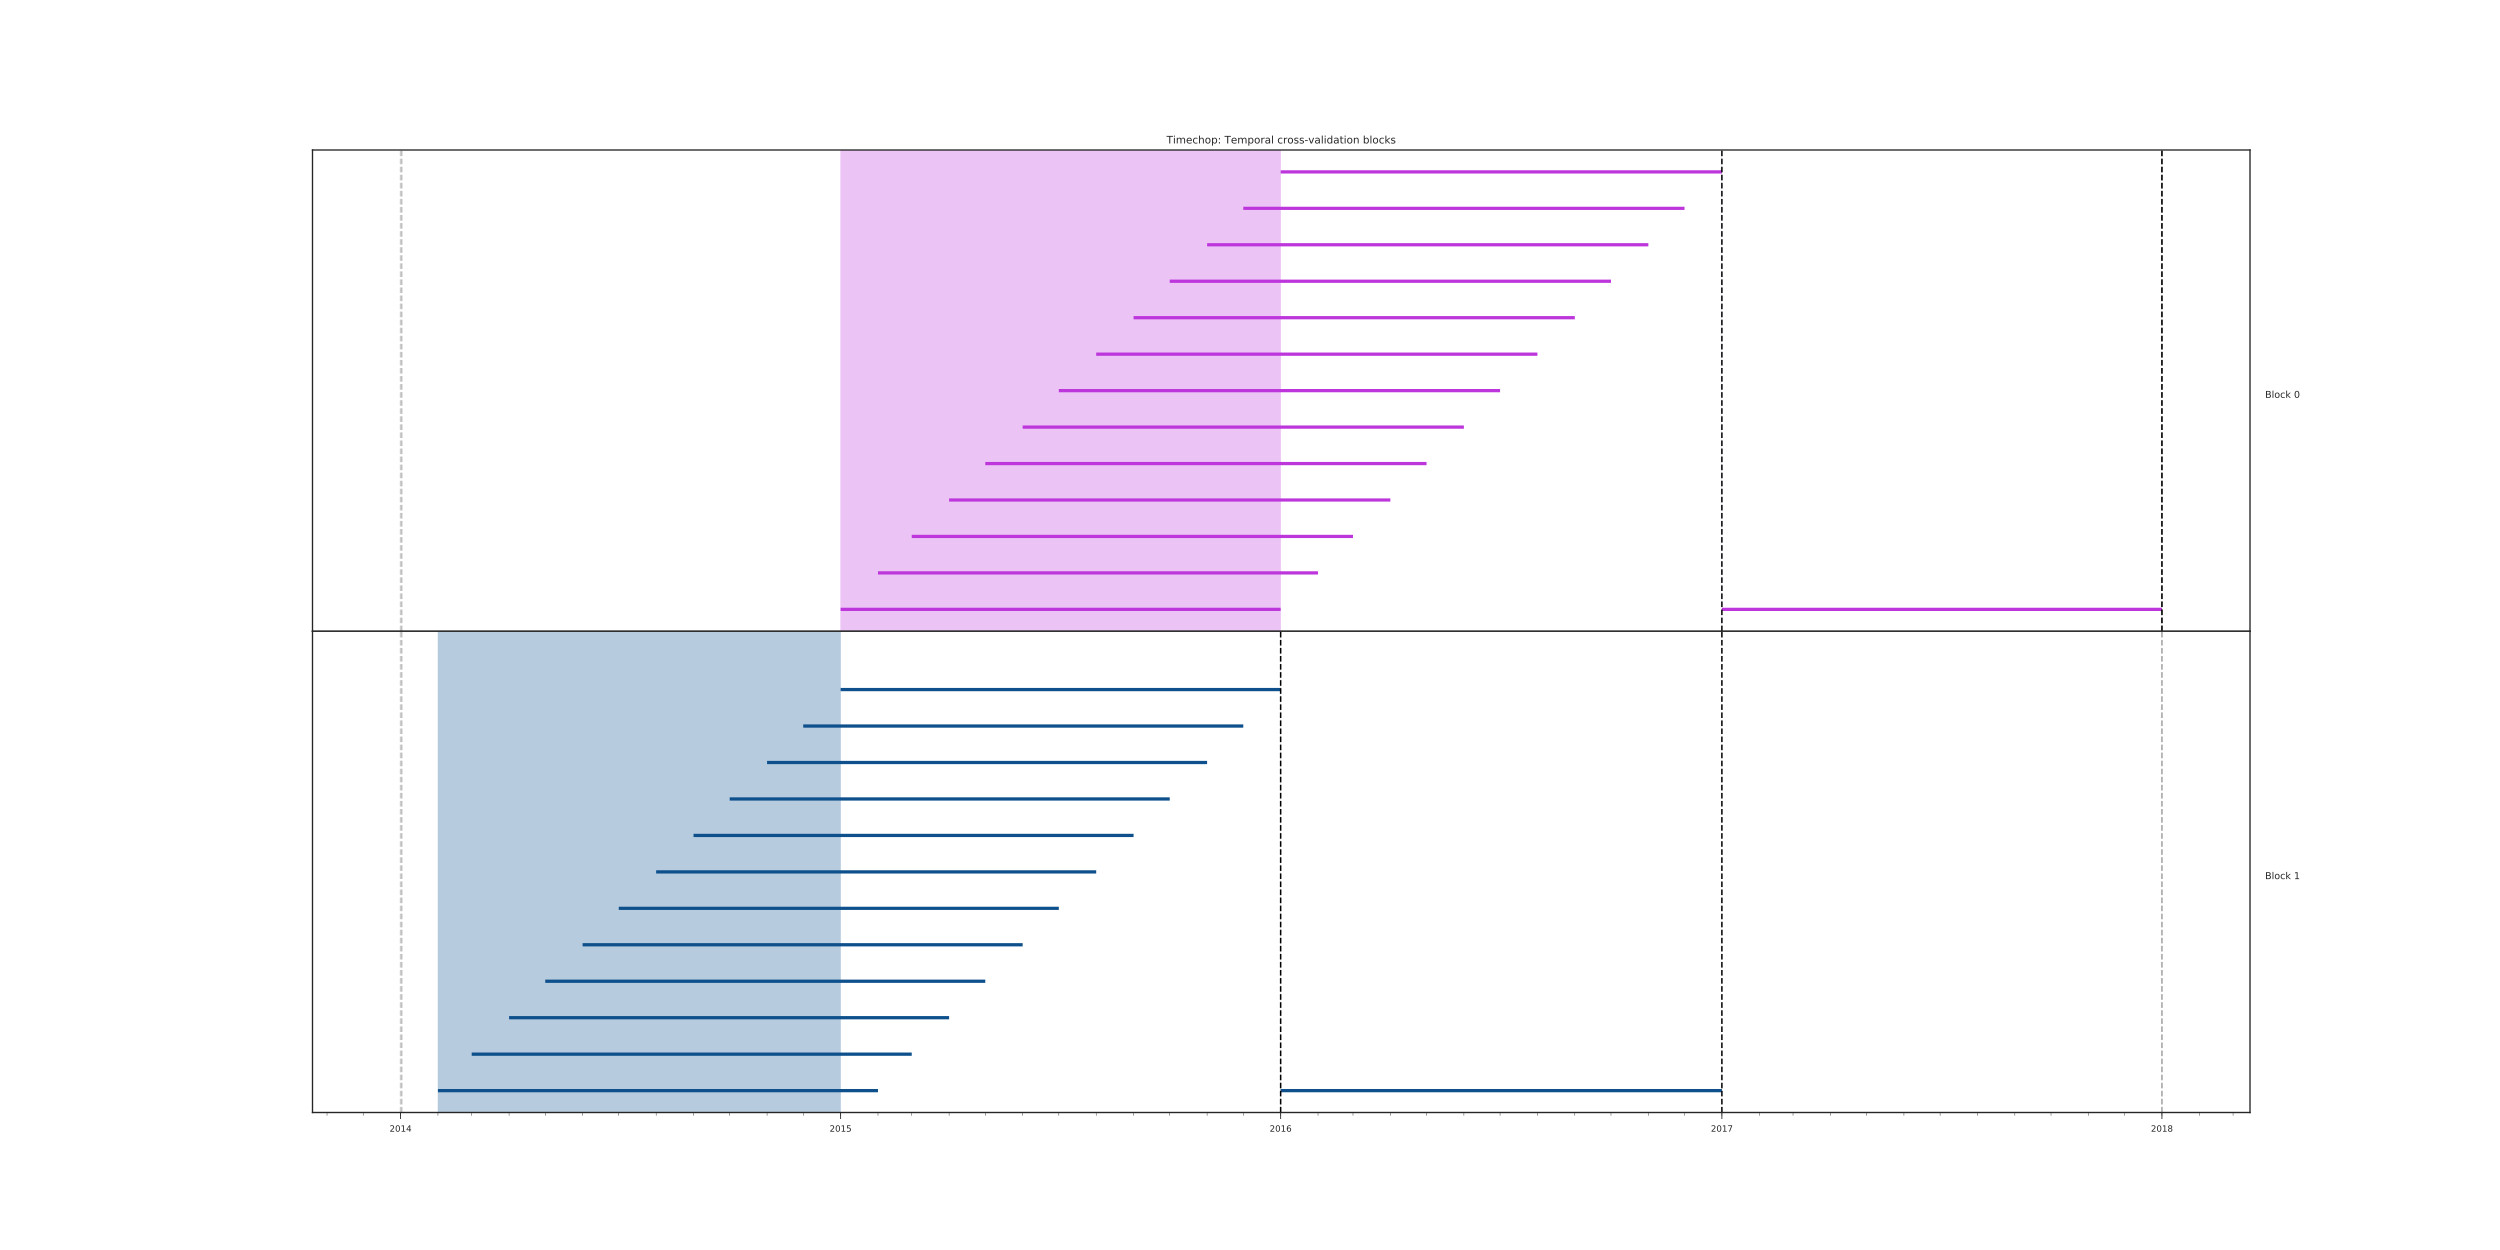 <?xml version="1.0" encoding="utf-8" standalone="no"?>
<!DOCTYPE svg PUBLIC "-//W3C//DTD SVG 1.1//EN"
  "http://www.w3.org/Graphics/SVG/1.1/DTD/svg11.dtd">
<!-- Created with matplotlib (http://matplotlib.org/) -->
<svg height="1152pt" version="1.1" viewBox="0 0 2304 1152" width="2304pt" xmlns="http://www.w3.org/2000/svg" xmlns:xlink="http://www.w3.org/1999/xlink">
 <defs>
  <style type="text/css">
*{stroke-linecap:butt;stroke-linejoin:round;}
  </style>
 </defs>
 <g id="figure_1">
  <g id="patch_1">
   <path d="M 0 1152 
L 2304 1152 
L 2304 0 
L 0 0 
z
" style="fill:#ffffff;"/>
  </g>
  <g id="axes_1">
   <g id="patch_2">
    <path d="M 288 581.76 
L 2073.6 581.76 
L 2073.6 138.24 
L 288 138.24 
z
" style="fill:#ffffff;"/>
   </g>
   <g id="matplotlib.axis_1">
    <g id="xtick_1">
     <g id="line2d_1">
      <defs>
       <path d="M 0 0 
L 0 6 
" id="m93e031ee63" style="stroke:#262626;stroke-width:0.8;"/>
      </defs>
      <g>
       <use style="fill:#262626;stroke:#262626;stroke-width:0.8;" x="369.164" xlink:href="#m93e031ee63" y="581.76"/>
      </g>
     </g>
    </g>
    <g id="xtick_2">
     <g id="line2d_2">
      <g>
       <use style="fill:#262626;stroke:#262626;stroke-width:0.8;" x="774.704" xlink:href="#m93e031ee63" y="581.76"/>
      </g>
     </g>
    </g>
    <g id="xtick_3">
     <g id="line2d_3">
      <g>
       <use style="fill:#262626;stroke:#262626;stroke-width:0.8;" x="1180.244" xlink:href="#m93e031ee63" y="581.76"/>
      </g>
     </g>
    </g>
    <g id="xtick_4">
     <g id="line2d_4">
      <g>
       <use style="fill:#262626;stroke:#262626;stroke-width:0.8;" x="1586.896" xlink:href="#m93e031ee63" y="581.76"/>
      </g>
     </g>
    </g>
    <g id="xtick_5">
     <g id="line2d_5">
      <g>
       <use style="fill:#262626;stroke:#262626;stroke-width:0.8;" x="1992.436" xlink:href="#m93e031ee63" y="581.76"/>
      </g>
     </g>
    </g>
    <g id="xtick_6">
     <g id="line2d_6">
      <defs>
       <path d="M 0 0 
L 0 3 
" id="m449fe0c8a3" style="stroke:#262626;stroke-width:0.4;"/>
      </defs>
      <g>
       <use style="fill:#262626;stroke:#262626;stroke-width:0.4;" x="301.388" xlink:href="#m449fe0c8a3" y="581.76"/>
      </g>
     </g>
    </g>
    <g id="xtick_7">
     <g id="line2d_7">
      <g>
       <use style="fill:#262626;stroke:#262626;stroke-width:0.4;" x="334.72" xlink:href="#m449fe0c8a3" y="581.76"/>
      </g>
     </g>
    </g>
    <g id="xtick_8">
     <g id="line2d_8">
      <g>
       <use style="fill:#262626;stroke:#262626;stroke-width:0.4;" x="369.164" xlink:href="#m449fe0c8a3" y="581.76"/>
      </g>
     </g>
    </g>
    <g id="xtick_9">
     <g id="line2d_9">
      <g>
       <use style="fill:#262626;stroke:#262626;stroke-width:0.4;" x="403.607" xlink:href="#m449fe0c8a3" y="581.76"/>
      </g>
     </g>
    </g>
    <g id="xtick_10">
     <g id="line2d_10">
      <g>
       <use style="fill:#262626;stroke:#262626;stroke-width:0.4;" x="434.717" xlink:href="#m449fe0c8a3" y="581.76"/>
      </g>
     </g>
    </g>
    <g id="xtick_11">
     <g id="line2d_11">
      <g>
       <use style="fill:#262626;stroke:#262626;stroke-width:0.4;" x="469.16" xlink:href="#m449fe0c8a3" y="581.76"/>
      </g>
     </g>
    </g>
    <g id="xtick_12">
     <g id="line2d_12">
      <g>
       <use style="fill:#262626;stroke:#262626;stroke-width:0.4;" x="502.492" xlink:href="#m449fe0c8a3" y="581.76"/>
      </g>
     </g>
    </g>
    <g id="xtick_13">
     <g id="line2d_13">
      <g>
       <use style="fill:#262626;stroke:#262626;stroke-width:0.4;" x="536.935" xlink:href="#m449fe0c8a3" y="581.76"/>
      </g>
     </g>
    </g>
    <g id="xtick_14">
     <g id="line2d_14">
      <g>
       <use style="fill:#262626;stroke:#262626;stroke-width:0.4;" x="570.267" xlink:href="#m449fe0c8a3" y="581.76"/>
      </g>
     </g>
    </g>
    <g id="xtick_15">
     <g id="line2d_15">
      <g>
       <use style="fill:#262626;stroke:#262626;stroke-width:0.4;" x="604.71" xlink:href="#m449fe0c8a3" y="581.76"/>
      </g>
     </g>
    </g>
    <g id="xtick_16">
     <g id="line2d_16">
      <g>
       <use style="fill:#262626;stroke:#262626;stroke-width:0.4;" x="639.154" xlink:href="#m449fe0c8a3" y="581.76"/>
      </g>
     </g>
    </g>
    <g id="xtick_17">
     <g id="line2d_17">
      <g>
       <use style="fill:#262626;stroke:#262626;stroke-width:0.4;" x="672.486" xlink:href="#m449fe0c8a3" y="581.76"/>
      </g>
     </g>
    </g>
    <g id="xtick_18">
     <g id="line2d_18">
      <g>
       <use style="fill:#262626;stroke:#262626;stroke-width:0.4;" x="706.929" xlink:href="#m449fe0c8a3" y="581.76"/>
      </g>
     </g>
    </g>
    <g id="xtick_19">
     <g id="line2d_19">
      <g>
       <use style="fill:#262626;stroke:#262626;stroke-width:0.4;" x="740.261" xlink:href="#m449fe0c8a3" y="581.76"/>
      </g>
     </g>
    </g>
    <g id="xtick_20">
     <g id="line2d_20">
      <g>
       <use style="fill:#262626;stroke:#262626;stroke-width:0.4;" x="774.704" xlink:href="#m449fe0c8a3" y="581.76"/>
      </g>
     </g>
    </g>
    <g id="xtick_21">
     <g id="line2d_21">
      <g>
       <use style="fill:#262626;stroke:#262626;stroke-width:0.4;" x="809.147" xlink:href="#m449fe0c8a3" y="581.76"/>
      </g>
     </g>
    </g>
    <g id="xtick_22">
     <g id="line2d_22">
      <g>
       <use style="fill:#262626;stroke:#262626;stroke-width:0.4;" x="840.257" xlink:href="#m449fe0c8a3" y="581.76"/>
      </g>
     </g>
    </g>
    <g id="xtick_23">
     <g id="line2d_23">
      <g>
       <use style="fill:#262626;stroke:#262626;stroke-width:0.4;" x="874.7" xlink:href="#m449fe0c8a3" y="581.76"/>
      </g>
     </g>
    </g>
    <g id="xtick_24">
     <g id="line2d_24">
      <g>
       <use style="fill:#262626;stroke:#262626;stroke-width:0.4;" x="908.032" xlink:href="#m449fe0c8a3" y="581.76"/>
      </g>
     </g>
    </g>
    <g id="xtick_25">
     <g id="line2d_25">
      <g>
       <use style="fill:#262626;stroke:#262626;stroke-width:0.4;" x="942.476" xlink:href="#m449fe0c8a3" y="581.76"/>
      </g>
     </g>
    </g>
    <g id="xtick_26">
     <g id="line2d_26">
      <g>
       <use style="fill:#262626;stroke:#262626;stroke-width:0.4;" x="975.808" xlink:href="#m449fe0c8a3" y="581.76"/>
      </g>
     </g>
    </g>
    <g id="xtick_27">
     <g id="line2d_27">
      <g>
       <use style="fill:#262626;stroke:#262626;stroke-width:0.4;" x="1010.251" xlink:href="#m449fe0c8a3" y="581.76"/>
      </g>
     </g>
    </g>
    <g id="xtick_28">
     <g id="line2d_28">
      <g>
       <use style="fill:#262626;stroke:#262626;stroke-width:0.4;" x="1044.694" xlink:href="#m449fe0c8a3" y="581.76"/>
      </g>
     </g>
    </g>
    <g id="xtick_29">
     <g id="line2d_29">
      <g>
       <use style="fill:#262626;stroke:#262626;stroke-width:0.4;" x="1078.026" xlink:href="#m449fe0c8a3" y="581.76"/>
      </g>
     </g>
    </g>
    <g id="xtick_30">
     <g id="line2d_30">
      <g>
       <use style="fill:#262626;stroke:#262626;stroke-width:0.4;" x="1112.469" xlink:href="#m449fe0c8a3" y="581.76"/>
      </g>
     </g>
    </g>
    <g id="xtick_31">
     <g id="line2d_31">
      <g>
       <use style="fill:#262626;stroke:#262626;stroke-width:0.4;" x="1145.801" xlink:href="#m449fe0c8a3" y="581.76"/>
      </g>
     </g>
    </g>
    <g id="xtick_32">
     <g id="line2d_32">
      <g>
       <use style="fill:#262626;stroke:#262626;stroke-width:0.4;" x="1180.244" xlink:href="#m449fe0c8a3" y="581.76"/>
      </g>
     </g>
    </g>
    <g id="xtick_33">
     <g id="line2d_33">
      <g>
       <use style="fill:#262626;stroke:#262626;stroke-width:0.4;" x="1214.688" xlink:href="#m449fe0c8a3" y="581.76"/>
      </g>
     </g>
    </g>
    <g id="xtick_34">
     <g id="line2d_34">
      <g>
       <use style="fill:#262626;stroke:#262626;stroke-width:0.4;" x="1246.909" xlink:href="#m449fe0c8a3" y="581.76"/>
      </g>
     </g>
    </g>
    <g id="xtick_35">
     <g id="line2d_35">
      <g>
       <use style="fill:#262626;stroke:#262626;stroke-width:0.4;" x="1281.352" xlink:href="#m449fe0c8a3" y="581.76"/>
      </g>
     </g>
    </g>
    <g id="xtick_36">
     <g id="line2d_36">
      <g>
       <use style="fill:#262626;stroke:#262626;stroke-width:0.4;" x="1314.684" xlink:href="#m449fe0c8a3" y="581.76"/>
      </g>
     </g>
    </g>
    <g id="xtick_37">
     <g id="line2d_37">
      <g>
       <use style="fill:#262626;stroke:#262626;stroke-width:0.4;" x="1349.127" xlink:href="#m449fe0c8a3" y="581.76"/>
      </g>
     </g>
    </g>
    <g id="xtick_38">
     <g id="line2d_38">
      <g>
       <use style="fill:#262626;stroke:#262626;stroke-width:0.4;" x="1382.459" xlink:href="#m449fe0c8a3" y="581.76"/>
      </g>
     </g>
    </g>
    <g id="xtick_39">
     <g id="line2d_39">
      <g>
       <use style="fill:#262626;stroke:#262626;stroke-width:0.4;" x="1416.902" xlink:href="#m449fe0c8a3" y="581.76"/>
      </g>
     </g>
    </g>
    <g id="xtick_40">
     <g id="line2d_40">
      <g>
       <use style="fill:#262626;stroke:#262626;stroke-width:0.4;" x="1451.345" xlink:href="#m449fe0c8a3" y="581.76"/>
      </g>
     </g>
    </g>
    <g id="xtick_41">
     <g id="line2d_41">
      <g>
       <use style="fill:#262626;stroke:#262626;stroke-width:0.4;" x="1484.678" xlink:href="#m449fe0c8a3" y="581.76"/>
      </g>
     </g>
    </g>
    <g id="xtick_42">
     <g id="line2d_42">
      <g>
       <use style="fill:#262626;stroke:#262626;stroke-width:0.4;" x="1519.121" xlink:href="#m449fe0c8a3" y="581.76"/>
      </g>
     </g>
    </g>
    <g id="xtick_43">
     <g id="line2d_43">
      <g>
       <use style="fill:#262626;stroke:#262626;stroke-width:0.4;" x="1552.453" xlink:href="#m449fe0c8a3" y="581.76"/>
      </g>
     </g>
    </g>
    <g id="xtick_44">
     <g id="line2d_44">
      <g>
       <use style="fill:#262626;stroke:#262626;stroke-width:0.4;" x="1586.896" xlink:href="#m449fe0c8a3" y="581.76"/>
      </g>
     </g>
    </g>
    <g id="xtick_45">
     <g id="line2d_45">
      <g>
       <use style="fill:#262626;stroke:#262626;stroke-width:0.4;" x="1621.339" xlink:href="#m449fe0c8a3" y="581.76"/>
      </g>
     </g>
    </g>
    <g id="xtick_46">
     <g id="line2d_46">
      <g>
       <use style="fill:#262626;stroke:#262626;stroke-width:0.4;" x="1652.449" xlink:href="#m449fe0c8a3" y="581.76"/>
      </g>
     </g>
    </g>
    <g id="xtick_47">
     <g id="line2d_47">
      <g>
       <use style="fill:#262626;stroke:#262626;stroke-width:0.4;" x="1686.892" xlink:href="#m449fe0c8a3" y="581.76"/>
      </g>
     </g>
    </g>
    <g id="xtick_48">
     <g id="line2d_48">
      <g>
       <use style="fill:#262626;stroke:#262626;stroke-width:0.4;" x="1720.224" xlink:href="#m449fe0c8a3" y="581.76"/>
      </g>
     </g>
    </g>
    <g id="xtick_49">
     <g id="line2d_49">
      <g>
       <use style="fill:#262626;stroke:#262626;stroke-width:0.4;" x="1754.667" xlink:href="#m449fe0c8a3" y="581.76"/>
      </g>
     </g>
    </g>
    <g id="xtick_50">
     <g id="line2d_50">
      <g>
       <use style="fill:#262626;stroke:#262626;stroke-width:0.4;" x="1788" xlink:href="#m449fe0c8a3" y="581.76"/>
      </g>
     </g>
    </g>
    <g id="xtick_51">
     <g id="line2d_51">
      <g>
       <use style="fill:#262626;stroke:#262626;stroke-width:0.4;" x="1822.443" xlink:href="#m449fe0c8a3" y="581.76"/>
      </g>
     </g>
    </g>
    <g id="xtick_52">
     <g id="line2d_52">
      <g>
       <use style="fill:#262626;stroke:#262626;stroke-width:0.4;" x="1856.886" xlink:href="#m449fe0c8a3" y="581.76"/>
      </g>
     </g>
    </g>
    <g id="xtick_53">
     <g id="line2d_53">
      <g>
       <use style="fill:#262626;stroke:#262626;stroke-width:0.4;" x="1890.218" xlink:href="#m449fe0c8a3" y="581.76"/>
      </g>
     </g>
    </g>
    <g id="xtick_54">
     <g id="line2d_54">
      <g>
       <use style="fill:#262626;stroke:#262626;stroke-width:0.4;" x="1924.661" xlink:href="#m449fe0c8a3" y="581.76"/>
      </g>
     </g>
    </g>
    <g id="xtick_55">
     <g id="line2d_55">
      <g>
       <use style="fill:#262626;stroke:#262626;stroke-width:0.4;" x="1957.993" xlink:href="#m449fe0c8a3" y="581.76"/>
      </g>
     </g>
    </g>
    <g id="xtick_56">
     <g id="line2d_56">
      <g>
       <use style="fill:#262626;stroke:#262626;stroke-width:0.4;" x="1992.436" xlink:href="#m449fe0c8a3" y="581.76"/>
      </g>
     </g>
    </g>
    <g id="xtick_57">
     <g id="line2d_57">
      <g>
       <use style="fill:#262626;stroke:#262626;stroke-width:0.4;" x="2026.88" xlink:href="#m449fe0c8a3" y="581.76"/>
      </g>
     </g>
    </g>
    <g id="xtick_58">
     <g id="line2d_58">
      <g>
       <use style="fill:#262626;stroke:#262626;stroke-width:0.4;" x="2057.989" xlink:href="#m449fe0c8a3" y="581.76"/>
      </g>
     </g>
    </g>
   </g>
   <g id="matplotlib.axis_2">
    <g id="text_1">
     <!-- Block 0 -->
     <defs>
      <path d="M 19.672 34.812 
L 19.672 8.109 
L 35.5 8.109 
Q 43.453 8.109 47.281 11.406 
Q 51.125 14.703 51.125 21.484 
Q 51.125 28.328 47.281 31.562 
Q 43.453 34.812 35.5 34.812 
z
M 19.672 64.797 
L 19.672 42.828 
L 34.281 42.828 
Q 41.5 42.828 45.031 45.531 
Q 48.578 48.25 48.578 53.812 
Q 48.578 59.328 45.031 62.062 
Q 41.5 64.797 34.281 64.797 
z
M 9.812 72.906 
L 35.016 72.906 
Q 46.297 72.906 52.391 68.219 
Q 58.5 63.531 58.5 54.891 
Q 58.5 48.188 55.375 44.234 
Q 52.25 40.281 46.188 39.312 
Q 53.469 37.75 57.5 32.781 
Q 61.531 27.828 61.531 20.406 
Q 61.531 10.641 54.891 5.312 
Q 48.25 0 35.984 0 
L 9.812 0 
z
" id="DejaVuSans-42"/>
      <path d="M 9.422 75.984 
L 18.406 75.984 
L 18.406 0 
L 9.422 0 
z
" id="DejaVuSans-6c"/>
      <path d="M 30.609 48.391 
Q 23.391 48.391 19.188 42.75 
Q 14.984 37.109 14.984 27.297 
Q 14.984 17.484 19.156 11.844 
Q 23.344 6.203 30.609 6.203 
Q 37.797 6.203 41.984 11.859 
Q 46.188 17.531 46.188 27.297 
Q 46.188 37.016 41.984 42.703 
Q 37.797 48.391 30.609 48.391 
z
M 30.609 56 
Q 42.328 56 49.016 48.375 
Q 55.719 40.766 55.719 27.297 
Q 55.719 13.875 49.016 6.219 
Q 42.328 -1.422 30.609 -1.422 
Q 18.844 -1.422 12.172 6.219 
Q 5.516 13.875 5.516 27.297 
Q 5.516 40.766 12.172 48.375 
Q 18.844 56 30.609 56 
z
" id="DejaVuSans-6f"/>
      <path d="M 48.781 52.594 
L 48.781 44.188 
Q 44.969 46.297 41.141 47.344 
Q 37.312 48.391 33.406 48.391 
Q 24.656 48.391 19.812 42.844 
Q 14.984 37.312 14.984 27.297 
Q 14.984 17.281 19.812 11.734 
Q 24.656 6.203 33.406 6.203 
Q 37.312 6.203 41.141 7.25 
Q 44.969 8.297 48.781 10.406 
L 48.781 2.094 
Q 45.016 0.344 40.984 -0.531 
Q 36.969 -1.422 32.422 -1.422 
Q 20.062 -1.422 12.781 6.344 
Q 5.516 14.109 5.516 27.297 
Q 5.516 40.672 12.859 48.328 
Q 20.219 56 33.016 56 
Q 37.156 56 41.109 55.141 
Q 45.062 54.297 48.781 52.594 
z
" id="DejaVuSans-63"/>
      <path d="M 9.078 75.984 
L 18.109 75.984 
L 18.109 31.109 
L 44.922 54.688 
L 56.391 54.688 
L 27.391 29.109 
L 57.625 0 
L 45.906 0 
L 18.109 26.703 
L 18.109 0 
L 9.078 0 
z
" id="DejaVuSans-6b"/>
      <path id="DejaVuSans-20"/>
      <path d="M 31.781 66.406 
Q 24.172 66.406 20.328 58.906 
Q 16.5 51.422 16.5 36.375 
Q 16.5 21.391 20.328 13.891 
Q 24.172 6.391 31.781 6.391 
Q 39.453 6.391 43.281 13.891 
Q 47.125 21.391 47.125 36.375 
Q 47.125 51.422 43.281 58.906 
Q 39.453 66.406 31.781 66.406 
z
M 31.781 74.219 
Q 44.047 74.219 50.516 64.516 
Q 56.984 54.828 56.984 36.375 
Q 56.984 17.969 50.516 8.266 
Q 44.047 -1.422 31.781 -1.422 
Q 19.531 -1.422 13.062 8.266 
Q 6.594 17.969 6.594 36.375 
Q 6.594 54.828 13.062 64.516 
Q 19.531 74.219 31.781 74.219 
z
" id="DejaVuSans-30"/>
     </defs>
     <g style="fill:#262626;" transform="translate(2087.501 366.687)scale(0.088 -0.088)">
      <use xlink:href="#DejaVuSans-42"/>
      <use x="68.604" xlink:href="#DejaVuSans-6c"/>
      <use x="96.387" xlink:href="#DejaVuSans-6f"/>
      <use x="157.568" xlink:href="#DejaVuSans-63"/>
      <use x="212.549" xlink:href="#DejaVuSans-6b"/>
      <use x="270.459" xlink:href="#DejaVuSans-20"/>
      <use x="302.246" xlink:href="#DejaVuSans-30"/>
     </g>
    </g>
   </g>
   <g id="patch_3">
    <path clip-path="url(#p2af7a8ced7)" d="M 774.704 581.76 
L 774.704 138.24 
L 1180.244 138.24 
L 1180.244 581.76 
z
" style="fill:#bd36dc;opacity:0.3;stroke:#bd36dc;stroke-linejoin:miter;stroke-width:0.24;"/>
   </g>
   <g id="patch_4">
    <path clip-path="url(#p2af7a8ced7)" d="M 1586.896 581.76 
L 1586.896 138.24 
L 1586.896 138.24 
z
" style="fill:#bd36dc;opacity:0.3;stroke:#bd36dc;stroke-linejoin:miter;stroke-width:0.24;"/>
   </g>
   <g id="LineCollection_1">
    <path clip-path="url(#p2af7a8ced7)" d="M 774.704 561.6 
L 1180.244 561.6 
" style="fill:none;stroke:#bd36dc;stroke-width:3;"/>
    <path clip-path="url(#p2af7a8ced7)" d="M 809.147 528 
L 1214.688 528 
" style="fill:none;stroke:#bd36dc;stroke-width:3;"/>
    <path clip-path="url(#p2af7a8ced7)" d="M 840.257 494.4 
L 1246.909 494.4 
" style="fill:none;stroke:#bd36dc;stroke-width:3;"/>
    <path clip-path="url(#p2af7a8ced7)" d="M 874.7 460.8 
L 1281.352 460.8 
" style="fill:none;stroke:#bd36dc;stroke-width:3;"/>
    <path clip-path="url(#p2af7a8ced7)" d="M 908.032 427.2 
L 1314.684 427.2 
" style="fill:none;stroke:#bd36dc;stroke-width:3;"/>
    <path clip-path="url(#p2af7a8ced7)" d="M 942.476 393.6 
L 1349.127 393.6 
" style="fill:none;stroke:#bd36dc;stroke-width:3;"/>
    <path clip-path="url(#p2af7a8ced7)" d="M 975.808 360 
L 1382.459 360 
" style="fill:none;stroke:#bd36dc;stroke-width:3;"/>
    <path clip-path="url(#p2af7a8ced7)" d="M 1010.251 326.4 
L 1416.902 326.4 
" style="fill:none;stroke:#bd36dc;stroke-width:3;"/>
    <path clip-path="url(#p2af7a8ced7)" d="M 1044.694 292.8 
L 1451.345 292.8 
" style="fill:none;stroke:#bd36dc;stroke-width:3;"/>
    <path clip-path="url(#p2af7a8ced7)" d="M 1078.026 259.2 
L 1484.678 259.2 
" style="fill:none;stroke:#bd36dc;stroke-width:3;"/>
    <path clip-path="url(#p2af7a8ced7)" d="M 1112.469 225.6 
L 1519.121 225.6 
" style="fill:none;stroke:#bd36dc;stroke-width:3;"/>
    <path clip-path="url(#p2af7a8ced7)" d="M 1145.801 192 
L 1552.453 192 
" style="fill:none;stroke:#bd36dc;stroke-width:3;"/>
    <path clip-path="url(#p2af7a8ced7)" d="M 1180.244 158.4 
L 1586.896 158.4 
" style="fill:none;stroke:#bd36dc;stroke-width:3;"/>
   </g>
   <g id="LineCollection_2">
    <path clip-path="url(#p2af7a8ced7)" d="M 1586.896 561.6 
L 1992.436 561.6 
" style="fill:none;stroke:#bd36dc;stroke-width:3;"/>
   </g>
   <g id="line2d_59">
    <path clip-path="url(#p2af7a8ced7)" d="M 1586.896 581.76 
L 1586.896 138.24 
" style="fill:none;stroke:#000000;stroke-dasharray:5.18,2.24;stroke-dashoffset:0;stroke-width:1.4;"/>
   </g>
   <g id="line2d_60">
    <path clip-path="url(#p2af7a8ced7)" d="M 369.164 581.76 
L 369.164 138.24 
" style="fill:none;opacity:0.2;stroke:#000000;stroke-dasharray:5.18,2.24;stroke-dashoffset:0;stroke-width:1.4;"/>
   </g>
   <g id="line2d_61">
    <path clip-path="url(#p2af7a8ced7)" d="M 1992.436 581.76 
L 1992.436 138.24 
" style="fill:none;opacity:0.2;stroke:#000000;stroke-dasharray:5.18,2.24;stroke-dashoffset:0;stroke-width:1.4;"/>
   </g>
   <g id="line2d_62">
    <path clip-path="url(#p2af7a8ced7)" d="M 370.275 581.76 
L 370.275 138.24 
" style="fill:none;opacity:0.2;stroke:#000000;stroke-dasharray:5.18,2.24;stroke-dashoffset:0;stroke-width:1.4;"/>
   </g>
   <g id="line2d_63">
    <path clip-path="url(#p2af7a8ced7)" d="M 1992.436 581.76 
L 1992.436 138.24 
" style="fill:none;opacity:0.2;stroke:#000000;stroke-dasharray:5.18,2.24;stroke-dashoffset:0;stroke-width:1.4;"/>
   </g>
   <g id="line2d_64">
    <path clip-path="url(#p2af7a8ced7)" d="M 1992.436 581.76 
L 1992.436 138.24 
" style="fill:none;stroke:#000000;stroke-dasharray:5.18,2.24;stroke-dashoffset:0;stroke-width:1.4;"/>
   </g>
   <g id="patch_5">
    <path d="M 288 581.76 
L 288 138.24 
" style="fill:none;stroke:#262626;stroke-linecap:square;stroke-linejoin:miter;stroke-width:1.25;"/>
   </g>
   <g id="patch_6">
    <path d="M 2073.6 581.76 
L 2073.6 138.24 
" style="fill:none;stroke:#262626;stroke-linecap:square;stroke-linejoin:miter;stroke-width:1.25;"/>
   </g>
   <g id="patch_7">
    <path d="M 288 581.76 
L 2073.6 581.76 
" style="fill:none;stroke:#262626;stroke-linecap:square;stroke-linejoin:miter;stroke-width:1.25;"/>
   </g>
   <g id="patch_8">
    <path d="M 288 138.24 
L 2073.6 138.24 
" style="fill:none;stroke:#262626;stroke-linecap:square;stroke-linejoin:miter;stroke-width:1.25;"/>
   </g>
   <g id="text_2">
    <!-- Timechop: Temporal cross-validation blocks -->
    <defs>
     <path d="M -0.297 72.906 
L 61.375 72.906 
L 61.375 64.594 
L 35.5 64.594 
L 35.5 0 
L 25.594 0 
L 25.594 64.594 
L -0.297 64.594 
z
" id="DejaVuSans-54"/>
     <path d="M 9.422 54.688 
L 18.406 54.688 
L 18.406 0 
L 9.422 0 
z
M 9.422 75.984 
L 18.406 75.984 
L 18.406 64.594 
L 9.422 64.594 
z
" id="DejaVuSans-69"/>
     <path d="M 52 44.188 
Q 55.375 50.25 60.062 53.125 
Q 64.75 56 71.094 56 
Q 79.641 56 84.281 50.016 
Q 88.922 44.047 88.922 33.016 
L 88.922 0 
L 79.891 0 
L 79.891 32.719 
Q 79.891 40.578 77.094 44.375 
Q 74.312 48.188 68.609 48.188 
Q 61.625 48.188 57.562 43.547 
Q 53.516 38.922 53.516 30.906 
L 53.516 0 
L 44.484 0 
L 44.484 32.719 
Q 44.484 40.625 41.703 44.406 
Q 38.922 48.188 33.109 48.188 
Q 26.219 48.188 22.156 43.531 
Q 18.109 38.875 18.109 30.906 
L 18.109 0 
L 9.078 0 
L 9.078 54.688 
L 18.109 54.688 
L 18.109 46.188 
Q 21.188 51.219 25.484 53.609 
Q 29.781 56 35.688 56 
Q 41.656 56 45.828 52.969 
Q 50 49.953 52 44.188 
z
" id="DejaVuSans-6d"/>
     <path d="M 56.203 29.594 
L 56.203 25.203 
L 14.891 25.203 
Q 15.484 15.922 20.484 11.062 
Q 25.484 6.203 34.422 6.203 
Q 39.594 6.203 44.453 7.469 
Q 49.312 8.734 54.109 11.281 
L 54.109 2.781 
Q 49.266 0.734 44.188 -0.344 
Q 39.109 -1.422 33.891 -1.422 
Q 20.797 -1.422 13.156 6.188 
Q 5.516 13.812 5.516 26.812 
Q 5.516 40.234 12.766 48.109 
Q 20.016 56 32.328 56 
Q 43.359 56 49.781 48.891 
Q 56.203 41.797 56.203 29.594 
z
M 47.219 32.234 
Q 47.125 39.594 43.094 43.984 
Q 39.062 48.391 32.422 48.391 
Q 24.906 48.391 20.391 44.141 
Q 15.875 39.891 15.188 32.172 
z
" id="DejaVuSans-65"/>
     <path d="M 54.891 33.016 
L 54.891 0 
L 45.906 0 
L 45.906 32.719 
Q 45.906 40.484 42.875 44.328 
Q 39.844 48.188 33.797 48.188 
Q 26.516 48.188 22.312 43.547 
Q 18.109 38.922 18.109 30.906 
L 18.109 0 
L 9.078 0 
L 9.078 75.984 
L 18.109 75.984 
L 18.109 46.188 
Q 21.344 51.125 25.703 53.562 
Q 30.078 56 35.797 56 
Q 45.219 56 50.047 50.172 
Q 54.891 44.344 54.891 33.016 
z
" id="DejaVuSans-68"/>
     <path d="M 18.109 8.203 
L 18.109 -20.797 
L 9.078 -20.797 
L 9.078 54.688 
L 18.109 54.688 
L 18.109 46.391 
Q 20.953 51.266 25.266 53.625 
Q 29.594 56 35.594 56 
Q 45.562 56 51.781 48.094 
Q 58.016 40.188 58.016 27.297 
Q 58.016 14.406 51.781 6.484 
Q 45.562 -1.422 35.594 -1.422 
Q 29.594 -1.422 25.266 0.953 
Q 20.953 3.328 18.109 8.203 
z
M 48.688 27.297 
Q 48.688 37.203 44.609 42.844 
Q 40.531 48.484 33.406 48.484 
Q 26.266 48.484 22.188 42.844 
Q 18.109 37.203 18.109 27.297 
Q 18.109 17.391 22.188 11.75 
Q 26.266 6.109 33.406 6.109 
Q 40.531 6.109 44.609 11.75 
Q 48.688 17.391 48.688 27.297 
z
" id="DejaVuSans-70"/>
     <path d="M 11.719 12.406 
L 22.016 12.406 
L 22.016 0 
L 11.719 0 
z
M 11.719 51.703 
L 22.016 51.703 
L 22.016 39.312 
L 11.719 39.312 
z
" id="DejaVuSans-3a"/>
     <path d="M 41.109 46.297 
Q 39.594 47.172 37.812 47.578 
Q 36.031 48 33.891 48 
Q 26.266 48 22.188 43.047 
Q 18.109 38.094 18.109 28.812 
L 18.109 0 
L 9.078 0 
L 9.078 54.688 
L 18.109 54.688 
L 18.109 46.188 
Q 20.953 51.172 25.484 53.578 
Q 30.031 56 36.531 56 
Q 37.453 56 38.578 55.875 
Q 39.703 55.766 41.062 55.516 
z
" id="DejaVuSans-72"/>
     <path d="M 34.281 27.484 
Q 23.391 27.484 19.188 25 
Q 14.984 22.516 14.984 16.5 
Q 14.984 11.719 18.141 8.906 
Q 21.297 6.109 26.703 6.109 
Q 34.188 6.109 38.703 11.406 
Q 43.219 16.703 43.219 25.484 
L 43.219 27.484 
z
M 52.203 31.203 
L 52.203 0 
L 43.219 0 
L 43.219 8.297 
Q 40.141 3.328 35.547 0.953 
Q 30.953 -1.422 24.312 -1.422 
Q 15.922 -1.422 10.953 3.297 
Q 6 8.016 6 15.922 
Q 6 25.141 12.172 29.828 
Q 18.359 34.516 30.609 34.516 
L 43.219 34.516 
L 43.219 35.406 
Q 43.219 41.609 39.141 45 
Q 35.062 48.391 27.688 48.391 
Q 23 48.391 18.547 47.266 
Q 14.109 46.141 10.016 43.891 
L 10.016 52.203 
Q 14.938 54.109 19.578 55.047 
Q 24.219 56 28.609 56 
Q 40.484 56 46.344 49.844 
Q 52.203 43.703 52.203 31.203 
z
" id="DejaVuSans-61"/>
     <path d="M 44.281 53.078 
L 44.281 44.578 
Q 40.484 46.531 36.375 47.5 
Q 32.281 48.484 27.875 48.484 
Q 21.188 48.484 17.844 46.438 
Q 14.5 44.391 14.5 40.281 
Q 14.5 37.156 16.891 35.375 
Q 19.281 33.594 26.516 31.984 
L 29.594 31.297 
Q 39.156 29.25 43.188 25.516 
Q 47.219 21.781 47.219 15.094 
Q 47.219 7.469 41.188 3.016 
Q 35.156 -1.422 24.609 -1.422 
Q 20.219 -1.422 15.453 -0.562 
Q 10.688 0.297 5.422 2 
L 5.422 11.281 
Q 10.406 8.688 15.234 7.391 
Q 20.062 6.109 24.812 6.109 
Q 31.156 6.109 34.562 8.281 
Q 37.984 10.453 37.984 14.406 
Q 37.984 18.062 35.516 20.016 
Q 33.062 21.969 24.703 23.781 
L 21.578 24.516 
Q 13.234 26.266 9.516 29.906 
Q 5.812 33.547 5.812 39.891 
Q 5.812 47.609 11.281 51.797 
Q 16.75 56 26.812 56 
Q 31.781 56 36.172 55.266 
Q 40.578 54.547 44.281 53.078 
z
" id="DejaVuSans-73"/>
     <path d="M 4.891 31.391 
L 31.203 31.391 
L 31.203 23.391 
L 4.891 23.391 
z
" id="DejaVuSans-2d"/>
     <path d="M 2.984 54.688 
L 12.5 54.688 
L 29.594 8.797 
L 46.688 54.688 
L 56.203 54.688 
L 35.688 0 
L 23.484 0 
z
" id="DejaVuSans-76"/>
     <path d="M 45.406 46.391 
L 45.406 75.984 
L 54.391 75.984 
L 54.391 0 
L 45.406 0 
L 45.406 8.203 
Q 42.578 3.328 38.25 0.953 
Q 33.938 -1.422 27.875 -1.422 
Q 17.969 -1.422 11.734 6.484 
Q 5.516 14.406 5.516 27.297 
Q 5.516 40.188 11.734 48.094 
Q 17.969 56 27.875 56 
Q 33.938 56 38.25 53.625 
Q 42.578 51.266 45.406 46.391 
z
M 14.797 27.297 
Q 14.797 17.391 18.875 11.75 
Q 22.953 6.109 30.078 6.109 
Q 37.203 6.109 41.297 11.75 
Q 45.406 17.391 45.406 27.297 
Q 45.406 37.203 41.297 42.844 
Q 37.203 48.484 30.078 48.484 
Q 22.953 48.484 18.875 42.844 
Q 14.797 37.203 14.797 27.297 
z
" id="DejaVuSans-64"/>
     <path d="M 18.312 70.219 
L 18.312 54.688 
L 36.812 54.688 
L 36.812 47.703 
L 18.312 47.703 
L 18.312 18.016 
Q 18.312 11.328 20.141 9.422 
Q 21.969 7.516 27.594 7.516 
L 36.812 7.516 
L 36.812 0 
L 27.594 0 
Q 17.188 0 13.234 3.875 
Q 9.281 7.766 9.281 18.016 
L 9.281 47.703 
L 2.688 47.703 
L 2.688 54.688 
L 9.281 54.688 
L 9.281 70.219 
z
" id="DejaVuSans-74"/>
     <path d="M 54.891 33.016 
L 54.891 0 
L 45.906 0 
L 45.906 32.719 
Q 45.906 40.484 42.875 44.328 
Q 39.844 48.188 33.797 48.188 
Q 26.516 48.188 22.312 43.547 
Q 18.109 38.922 18.109 30.906 
L 18.109 0 
L 9.078 0 
L 9.078 54.688 
L 18.109 54.688 
L 18.109 46.188 
Q 21.344 51.125 25.703 53.562 
Q 30.078 56 35.797 56 
Q 45.219 56 50.047 50.172 
Q 54.891 44.344 54.891 33.016 
z
" id="DejaVuSans-6e"/>
     <path d="M 48.688 27.297 
Q 48.688 37.203 44.609 42.844 
Q 40.531 48.484 33.406 48.484 
Q 26.266 48.484 22.188 42.844 
Q 18.109 37.203 18.109 27.297 
Q 18.109 17.391 22.188 11.75 
Q 26.266 6.109 33.406 6.109 
Q 40.531 6.109 44.609 11.75 
Q 48.688 17.391 48.688 27.297 
z
M 18.109 46.391 
Q 20.953 51.266 25.266 53.625 
Q 29.594 56 35.594 56 
Q 45.562 56 51.781 48.094 
Q 58.016 40.188 58.016 27.297 
Q 58.016 14.406 51.781 6.484 
Q 45.562 -1.422 35.594 -1.422 
Q 29.594 -1.422 25.266 0.953 
Q 20.953 3.328 18.109 8.203 
L 18.109 0 
L 9.078 0 
L 9.078 75.984 
L 18.109 75.984 
z
" id="DejaVuSans-62"/>
    </defs>
    <g style="fill:#262626;" transform="translate(1075.12 132.24)scale(0.096 -0.096)">
     <use xlink:href="#DejaVuSans-54"/>
     <use x="61.037" xlink:href="#DejaVuSans-69"/>
     <use x="88.82" xlink:href="#DejaVuSans-6d"/>
     <use x="186.232" xlink:href="#DejaVuSans-65"/>
     <use x="247.756" xlink:href="#DejaVuSans-63"/>
     <use x="302.736" xlink:href="#DejaVuSans-68"/>
     <use x="366.115" xlink:href="#DejaVuSans-6f"/>
     <use x="427.297" xlink:href="#DejaVuSans-70"/>
     <use x="490.773" xlink:href="#DejaVuSans-3a"/>
     <use x="524.465" xlink:href="#DejaVuSans-20"/>
     <use x="556.252" xlink:href="#DejaVuSans-54"/>
     <use x="617.07" xlink:href="#DejaVuSans-65"/>
     <use x="678.594" xlink:href="#DejaVuSans-6d"/>
     <use x="776.006" xlink:href="#DejaVuSans-70"/>
     <use x="839.482" xlink:href="#DejaVuSans-6f"/>
     <use x="900.664" xlink:href="#DejaVuSans-72"/>
     <use x="941.777" xlink:href="#DejaVuSans-61"/>
     <use x="1003.057" xlink:href="#DejaVuSans-6c"/>
     <use x="1030.84" xlink:href="#DejaVuSans-20"/>
     <use x="1062.627" xlink:href="#DejaVuSans-63"/>
     <use x="1117.607" xlink:href="#DejaVuSans-72"/>
     <use x="1158.689" xlink:href="#DejaVuSans-6f"/>
     <use x="1219.871" xlink:href="#DejaVuSans-73"/>
     <use x="1271.971" xlink:href="#DejaVuSans-73"/>
     <use x="1324.07" xlink:href="#DejaVuSans-2d"/>
     <use x="1360.123" xlink:href="#DejaVuSans-76"/>
     <use x="1419.303" xlink:href="#DejaVuSans-61"/>
     <use x="1480.582" xlink:href="#DejaVuSans-6c"/>
     <use x="1508.365" xlink:href="#DejaVuSans-69"/>
     <use x="1536.148" xlink:href="#DejaVuSans-64"/>
     <use x="1599.625" xlink:href="#DejaVuSans-61"/>
     <use x="1660.904" xlink:href="#DejaVuSans-74"/>
     <use x="1700.113" xlink:href="#DejaVuSans-69"/>
     <use x="1727.896" xlink:href="#DejaVuSans-6f"/>
     <use x="1789.078" xlink:href="#DejaVuSans-6e"/>
     <use x="1852.457" xlink:href="#DejaVuSans-20"/>
     <use x="1884.244" xlink:href="#DejaVuSans-62"/>
     <use x="1947.721" xlink:href="#DejaVuSans-6c"/>
     <use x="1975.504" xlink:href="#DejaVuSans-6f"/>
     <use x="2036.686" xlink:href="#DejaVuSans-63"/>
     <use x="2091.666" xlink:href="#DejaVuSans-6b"/>
     <use x="2149.576" xlink:href="#DejaVuSans-73"/>
    </g>
   </g>
  </g>
  <g id="axes_2">
   <g id="patch_9">
    <path d="M 288 1025.28 
L 2073.6 1025.28 
L 2073.6 581.76 
L 288 581.76 
z
" style="fill:#ffffff;"/>
   </g>
   <g id="matplotlib.axis_3">
    <g id="xtick_59">
     <g id="line2d_65">
      <g>
       <use style="fill:#262626;stroke:#262626;stroke-width:0.8;" x="369.164" xlink:href="#m93e031ee63" y="1025.28"/>
      </g>
     </g>
     <g id="text_3">
      <!-- 2014 -->
      <defs>
       <path d="M 19.188 8.297 
L 53.609 8.297 
L 53.609 0 
L 7.328 0 
L 7.328 8.297 
Q 12.938 14.109 22.625 23.891 
Q 32.328 33.688 34.812 36.531 
Q 39.547 41.844 41.422 45.531 
Q 43.312 49.219 43.312 52.781 
Q 43.312 58.594 39.234 62.25 
Q 35.156 65.922 28.609 65.922 
Q 23.969 65.922 18.812 64.312 
Q 13.672 62.703 7.812 59.422 
L 7.812 69.391 
Q 13.766 71.781 18.938 73 
Q 24.125 74.219 28.422 74.219 
Q 39.75 74.219 46.484 68.547 
Q 53.219 62.891 53.219 53.422 
Q 53.219 48.922 51.531 44.891 
Q 49.859 40.875 45.406 35.406 
Q 44.188 33.984 37.641 27.219 
Q 31.109 20.453 19.188 8.297 
z
" id="DejaVuSans-32"/>
       <path d="M 12.406 8.297 
L 28.516 8.297 
L 28.516 63.922 
L 10.984 60.406 
L 10.984 69.391 
L 28.422 72.906 
L 38.281 72.906 
L 38.281 8.297 
L 54.391 8.297 
L 54.391 0 
L 12.406 0 
z
" id="DejaVuSans-31"/>
       <path d="M 37.797 64.312 
L 12.891 25.391 
L 37.797 25.391 
z
M 35.203 72.906 
L 47.609 72.906 
L 47.609 25.391 
L 58.016 25.391 
L 58.016 17.188 
L 47.609 17.188 
L 47.609 0 
L 37.797 0 
L 37.797 17.188 
L 4.891 17.188 
L 4.891 26.703 
z
" id="DejaVuSans-34"/>
      </defs>
      <g style="fill:#262626;" transform="translate(358.984 1042.959)scale(0.08 -0.08)">
       <use xlink:href="#DejaVuSans-32"/>
       <use x="63.623" xlink:href="#DejaVuSans-30"/>
       <use x="127.246" xlink:href="#DejaVuSans-31"/>
       <use x="190.869" xlink:href="#DejaVuSans-34"/>
      </g>
     </g>
    </g>
    <g id="xtick_60">
     <g id="line2d_66">
      <g>
       <use style="fill:#262626;stroke:#262626;stroke-width:0.8;" x="774.704" xlink:href="#m93e031ee63" y="1025.28"/>
      </g>
     </g>
     <g id="text_4">
      <!-- 2015 -->
      <defs>
       <path d="M 10.797 72.906 
L 49.516 72.906 
L 49.516 64.594 
L 19.828 64.594 
L 19.828 46.734 
Q 21.969 47.469 24.109 47.828 
Q 26.266 48.188 28.422 48.188 
Q 40.625 48.188 47.75 41.5 
Q 54.891 34.812 54.891 23.391 
Q 54.891 11.625 47.562 5.094 
Q 40.234 -1.422 26.906 -1.422 
Q 22.312 -1.422 17.547 -0.641 
Q 12.797 0.141 7.719 1.703 
L 7.719 11.625 
Q 12.109 9.234 16.797 8.062 
Q 21.484 6.891 26.703 6.891 
Q 35.156 6.891 40.078 11.328 
Q 45.016 15.766 45.016 23.391 
Q 45.016 31 40.078 35.438 
Q 35.156 39.891 26.703 39.891 
Q 22.75 39.891 18.812 39.016 
Q 14.891 38.141 10.797 36.281 
z
" id="DejaVuSans-35"/>
      </defs>
      <g style="fill:#262626;" transform="translate(764.524 1042.959)scale(0.08 -0.08)">
       <use xlink:href="#DejaVuSans-32"/>
       <use x="63.623" xlink:href="#DejaVuSans-30"/>
       <use x="127.246" xlink:href="#DejaVuSans-31"/>
       <use x="190.869" xlink:href="#DejaVuSans-35"/>
      </g>
     </g>
    </g>
    <g id="xtick_61">
     <g id="line2d_67">
      <g>
       <use style="fill:#262626;stroke:#262626;stroke-width:0.8;" x="1180.244" xlink:href="#m93e031ee63" y="1025.28"/>
      </g>
     </g>
     <g id="text_5">
      <!-- 2016 -->
      <defs>
       <path d="M 33.016 40.375 
Q 26.375 40.375 22.484 35.828 
Q 18.609 31.297 18.609 23.391 
Q 18.609 15.531 22.484 10.953 
Q 26.375 6.391 33.016 6.391 
Q 39.656 6.391 43.531 10.953 
Q 47.406 15.531 47.406 23.391 
Q 47.406 31.297 43.531 35.828 
Q 39.656 40.375 33.016 40.375 
z
M 52.594 71.297 
L 52.594 62.312 
Q 48.875 64.062 45.094 64.984 
Q 41.312 65.922 37.594 65.922 
Q 27.828 65.922 22.672 59.328 
Q 17.531 52.734 16.797 39.406 
Q 19.672 43.656 24.016 45.922 
Q 28.375 48.188 33.594 48.188 
Q 44.578 48.188 50.953 41.516 
Q 57.328 34.859 57.328 23.391 
Q 57.328 12.156 50.688 5.359 
Q 44.047 -1.422 33.016 -1.422 
Q 20.359 -1.422 13.672 8.266 
Q 6.984 17.969 6.984 36.375 
Q 6.984 53.656 15.188 63.938 
Q 23.391 74.219 37.203 74.219 
Q 40.922 74.219 44.703 73.484 
Q 48.484 72.75 52.594 71.297 
z
" id="DejaVuSans-36"/>
      </defs>
      <g style="fill:#262626;" transform="translate(1170.064 1042.959)scale(0.08 -0.08)">
       <use xlink:href="#DejaVuSans-32"/>
       <use x="63.623" xlink:href="#DejaVuSans-30"/>
       <use x="127.246" xlink:href="#DejaVuSans-31"/>
       <use x="190.869" xlink:href="#DejaVuSans-36"/>
      </g>
     </g>
    </g>
    <g id="xtick_62">
     <g id="line2d_68">
      <g>
       <use style="fill:#262626;stroke:#262626;stroke-width:0.8;" x="1586.896" xlink:href="#m93e031ee63" y="1025.28"/>
      </g>
     </g>
     <g id="text_6">
      <!-- 2017 -->
      <defs>
       <path d="M 8.203 72.906 
L 55.078 72.906 
L 55.078 68.703 
L 28.609 0 
L 18.312 0 
L 43.219 64.594 
L 8.203 64.594 
z
" id="DejaVuSans-37"/>
      </defs>
      <g style="fill:#262626;" transform="translate(1576.716 1042.959)scale(0.08 -0.08)">
       <use xlink:href="#DejaVuSans-32"/>
       <use x="63.623" xlink:href="#DejaVuSans-30"/>
       <use x="127.246" xlink:href="#DejaVuSans-31"/>
       <use x="190.869" xlink:href="#DejaVuSans-37"/>
      </g>
     </g>
    </g>
    <g id="xtick_63">
     <g id="line2d_69">
      <g>
       <use style="fill:#262626;stroke:#262626;stroke-width:0.8;" x="1992.436" xlink:href="#m93e031ee63" y="1025.28"/>
      </g>
     </g>
     <g id="text_7">
      <!-- 2018 -->
      <defs>
       <path d="M 31.781 34.625 
Q 24.75 34.625 20.719 30.859 
Q 16.703 27.094 16.703 20.516 
Q 16.703 13.922 20.719 10.156 
Q 24.75 6.391 31.781 6.391 
Q 38.812 6.391 42.859 10.172 
Q 46.922 13.969 46.922 20.516 
Q 46.922 27.094 42.891 30.859 
Q 38.875 34.625 31.781 34.625 
z
M 21.922 38.812 
Q 15.578 40.375 12.031 44.719 
Q 8.5 49.078 8.5 55.328 
Q 8.5 64.062 14.719 69.141 
Q 20.953 74.219 31.781 74.219 
Q 42.672 74.219 48.875 69.141 
Q 55.078 64.062 55.078 55.328 
Q 55.078 49.078 51.531 44.719 
Q 48 40.375 41.703 38.812 
Q 48.828 37.156 52.797 32.312 
Q 56.781 27.484 56.781 20.516 
Q 56.781 9.906 50.312 4.234 
Q 43.844 -1.422 31.781 -1.422 
Q 19.734 -1.422 13.25 4.234 
Q 6.781 9.906 6.781 20.516 
Q 6.781 27.484 10.781 32.312 
Q 14.797 37.156 21.922 38.812 
z
M 18.312 54.391 
Q 18.312 48.734 21.844 45.562 
Q 25.391 42.391 31.781 42.391 
Q 38.141 42.391 41.719 45.562 
Q 45.312 48.734 45.312 54.391 
Q 45.312 60.062 41.719 63.234 
Q 38.141 66.406 31.781 66.406 
Q 25.391 66.406 21.844 63.234 
Q 18.312 60.062 18.312 54.391 
z
" id="DejaVuSans-38"/>
      </defs>
      <g style="fill:#262626;" transform="translate(1982.256 1042.959)scale(0.08 -0.08)">
       <use xlink:href="#DejaVuSans-32"/>
       <use x="63.623" xlink:href="#DejaVuSans-30"/>
       <use x="127.246" xlink:href="#DejaVuSans-31"/>
       <use x="190.869" xlink:href="#DejaVuSans-38"/>
      </g>
     </g>
    </g>
    <g id="xtick_64">
     <g id="line2d_70">
      <g>
       <use style="fill:#262626;stroke:#262626;stroke-width:0.4;" x="301.388" xlink:href="#m449fe0c8a3" y="1025.28"/>
      </g>
     </g>
    </g>
    <g id="xtick_65">
     <g id="line2d_71">
      <g>
       <use style="fill:#262626;stroke:#262626;stroke-width:0.4;" x="334.72" xlink:href="#m449fe0c8a3" y="1025.28"/>
      </g>
     </g>
    </g>
    <g id="xtick_66">
     <g id="line2d_72">
      <g>
       <use style="fill:#262626;stroke:#262626;stroke-width:0.4;" x="369.164" xlink:href="#m449fe0c8a3" y="1025.28"/>
      </g>
     </g>
    </g>
    <g id="xtick_67">
     <g id="line2d_73">
      <g>
       <use style="fill:#262626;stroke:#262626;stroke-width:0.4;" x="403.607" xlink:href="#m449fe0c8a3" y="1025.28"/>
      </g>
     </g>
    </g>
    <g id="xtick_68">
     <g id="line2d_74">
      <g>
       <use style="fill:#262626;stroke:#262626;stroke-width:0.4;" x="434.717" xlink:href="#m449fe0c8a3" y="1025.28"/>
      </g>
     </g>
    </g>
    <g id="xtick_69">
     <g id="line2d_75">
      <g>
       <use style="fill:#262626;stroke:#262626;stroke-width:0.4;" x="469.16" xlink:href="#m449fe0c8a3" y="1025.28"/>
      </g>
     </g>
    </g>
    <g id="xtick_70">
     <g id="line2d_76">
      <g>
       <use style="fill:#262626;stroke:#262626;stroke-width:0.4;" x="502.492" xlink:href="#m449fe0c8a3" y="1025.28"/>
      </g>
     </g>
    </g>
    <g id="xtick_71">
     <g id="line2d_77">
      <g>
       <use style="fill:#262626;stroke:#262626;stroke-width:0.4;" x="536.935" xlink:href="#m449fe0c8a3" y="1025.28"/>
      </g>
     </g>
    </g>
    <g id="xtick_72">
     <g id="line2d_78">
      <g>
       <use style="fill:#262626;stroke:#262626;stroke-width:0.4;" x="570.267" xlink:href="#m449fe0c8a3" y="1025.28"/>
      </g>
     </g>
    </g>
    <g id="xtick_73">
     <g id="line2d_79">
      <g>
       <use style="fill:#262626;stroke:#262626;stroke-width:0.4;" x="604.71" xlink:href="#m449fe0c8a3" y="1025.28"/>
      </g>
     </g>
    </g>
    <g id="xtick_74">
     <g id="line2d_80">
      <g>
       <use style="fill:#262626;stroke:#262626;stroke-width:0.4;" x="639.154" xlink:href="#m449fe0c8a3" y="1025.28"/>
      </g>
     </g>
    </g>
    <g id="xtick_75">
     <g id="line2d_81">
      <g>
       <use style="fill:#262626;stroke:#262626;stroke-width:0.4;" x="672.486" xlink:href="#m449fe0c8a3" y="1025.28"/>
      </g>
     </g>
    </g>
    <g id="xtick_76">
     <g id="line2d_82">
      <g>
       <use style="fill:#262626;stroke:#262626;stroke-width:0.4;" x="706.929" xlink:href="#m449fe0c8a3" y="1025.28"/>
      </g>
     </g>
    </g>
    <g id="xtick_77">
     <g id="line2d_83">
      <g>
       <use style="fill:#262626;stroke:#262626;stroke-width:0.4;" x="740.261" xlink:href="#m449fe0c8a3" y="1025.28"/>
      </g>
     </g>
    </g>
    <g id="xtick_78">
     <g id="line2d_84">
      <g>
       <use style="fill:#262626;stroke:#262626;stroke-width:0.4;" x="774.704" xlink:href="#m449fe0c8a3" y="1025.28"/>
      </g>
     </g>
    </g>
    <g id="xtick_79">
     <g id="line2d_85">
      <g>
       <use style="fill:#262626;stroke:#262626;stroke-width:0.4;" x="809.147" xlink:href="#m449fe0c8a3" y="1025.28"/>
      </g>
     </g>
    </g>
    <g id="xtick_80">
     <g id="line2d_86">
      <g>
       <use style="fill:#262626;stroke:#262626;stroke-width:0.4;" x="840.257" xlink:href="#m449fe0c8a3" y="1025.28"/>
      </g>
     </g>
    </g>
    <g id="xtick_81">
     <g id="line2d_87">
      <g>
       <use style="fill:#262626;stroke:#262626;stroke-width:0.4;" x="874.7" xlink:href="#m449fe0c8a3" y="1025.28"/>
      </g>
     </g>
    </g>
    <g id="xtick_82">
     <g id="line2d_88">
      <g>
       <use style="fill:#262626;stroke:#262626;stroke-width:0.4;" x="908.032" xlink:href="#m449fe0c8a3" y="1025.28"/>
      </g>
     </g>
    </g>
    <g id="xtick_83">
     <g id="line2d_89">
      <g>
       <use style="fill:#262626;stroke:#262626;stroke-width:0.4;" x="942.476" xlink:href="#m449fe0c8a3" y="1025.28"/>
      </g>
     </g>
    </g>
    <g id="xtick_84">
     <g id="line2d_90">
      <g>
       <use style="fill:#262626;stroke:#262626;stroke-width:0.4;" x="975.808" xlink:href="#m449fe0c8a3" y="1025.28"/>
      </g>
     </g>
    </g>
    <g id="xtick_85">
     <g id="line2d_91">
      <g>
       <use style="fill:#262626;stroke:#262626;stroke-width:0.4;" x="1010.251" xlink:href="#m449fe0c8a3" y="1025.28"/>
      </g>
     </g>
    </g>
    <g id="xtick_86">
     <g id="line2d_92">
      <g>
       <use style="fill:#262626;stroke:#262626;stroke-width:0.4;" x="1044.694" xlink:href="#m449fe0c8a3" y="1025.28"/>
      </g>
     </g>
    </g>
    <g id="xtick_87">
     <g id="line2d_93">
      <g>
       <use style="fill:#262626;stroke:#262626;stroke-width:0.4;" x="1078.026" xlink:href="#m449fe0c8a3" y="1025.28"/>
      </g>
     </g>
    </g>
    <g id="xtick_88">
     <g id="line2d_94">
      <g>
       <use style="fill:#262626;stroke:#262626;stroke-width:0.4;" x="1112.469" xlink:href="#m449fe0c8a3" y="1025.28"/>
      </g>
     </g>
    </g>
    <g id="xtick_89">
     <g id="line2d_95">
      <g>
       <use style="fill:#262626;stroke:#262626;stroke-width:0.4;" x="1145.801" xlink:href="#m449fe0c8a3" y="1025.28"/>
      </g>
     </g>
    </g>
    <g id="xtick_90">
     <g id="line2d_96">
      <g>
       <use style="fill:#262626;stroke:#262626;stroke-width:0.4;" x="1180.244" xlink:href="#m449fe0c8a3" y="1025.28"/>
      </g>
     </g>
    </g>
    <g id="xtick_91">
     <g id="line2d_97">
      <g>
       <use style="fill:#262626;stroke:#262626;stroke-width:0.4;" x="1214.688" xlink:href="#m449fe0c8a3" y="1025.28"/>
      </g>
     </g>
    </g>
    <g id="xtick_92">
     <g id="line2d_98">
      <g>
       <use style="fill:#262626;stroke:#262626;stroke-width:0.4;" x="1246.909" xlink:href="#m449fe0c8a3" y="1025.28"/>
      </g>
     </g>
    </g>
    <g id="xtick_93">
     <g id="line2d_99">
      <g>
       <use style="fill:#262626;stroke:#262626;stroke-width:0.4;" x="1281.352" xlink:href="#m449fe0c8a3" y="1025.28"/>
      </g>
     </g>
    </g>
    <g id="xtick_94">
     <g id="line2d_100">
      <g>
       <use style="fill:#262626;stroke:#262626;stroke-width:0.4;" x="1314.684" xlink:href="#m449fe0c8a3" y="1025.28"/>
      </g>
     </g>
    </g>
    <g id="xtick_95">
     <g id="line2d_101">
      <g>
       <use style="fill:#262626;stroke:#262626;stroke-width:0.4;" x="1349.127" xlink:href="#m449fe0c8a3" y="1025.28"/>
      </g>
     </g>
    </g>
    <g id="xtick_96">
     <g id="line2d_102">
      <g>
       <use style="fill:#262626;stroke:#262626;stroke-width:0.4;" x="1382.459" xlink:href="#m449fe0c8a3" y="1025.28"/>
      </g>
     </g>
    </g>
    <g id="xtick_97">
     <g id="line2d_103">
      <g>
       <use style="fill:#262626;stroke:#262626;stroke-width:0.4;" x="1416.902" xlink:href="#m449fe0c8a3" y="1025.28"/>
      </g>
     </g>
    </g>
    <g id="xtick_98">
     <g id="line2d_104">
      <g>
       <use style="fill:#262626;stroke:#262626;stroke-width:0.4;" x="1451.345" xlink:href="#m449fe0c8a3" y="1025.28"/>
      </g>
     </g>
    </g>
    <g id="xtick_99">
     <g id="line2d_105">
      <g>
       <use style="fill:#262626;stroke:#262626;stroke-width:0.4;" x="1484.678" xlink:href="#m449fe0c8a3" y="1025.28"/>
      </g>
     </g>
    </g>
    <g id="xtick_100">
     <g id="line2d_106">
      <g>
       <use style="fill:#262626;stroke:#262626;stroke-width:0.4;" x="1519.121" xlink:href="#m449fe0c8a3" y="1025.28"/>
      </g>
     </g>
    </g>
    <g id="xtick_101">
     <g id="line2d_107">
      <g>
       <use style="fill:#262626;stroke:#262626;stroke-width:0.4;" x="1552.453" xlink:href="#m449fe0c8a3" y="1025.28"/>
      </g>
     </g>
    </g>
    <g id="xtick_102">
     <g id="line2d_108">
      <g>
       <use style="fill:#262626;stroke:#262626;stroke-width:0.4;" x="1586.896" xlink:href="#m449fe0c8a3" y="1025.28"/>
      </g>
     </g>
    </g>
    <g id="xtick_103">
     <g id="line2d_109">
      <g>
       <use style="fill:#262626;stroke:#262626;stroke-width:0.4;" x="1621.339" xlink:href="#m449fe0c8a3" y="1025.28"/>
      </g>
     </g>
    </g>
    <g id="xtick_104">
     <g id="line2d_110">
      <g>
       <use style="fill:#262626;stroke:#262626;stroke-width:0.4;" x="1652.449" xlink:href="#m449fe0c8a3" y="1025.28"/>
      </g>
     </g>
    </g>
    <g id="xtick_105">
     <g id="line2d_111">
      <g>
       <use style="fill:#262626;stroke:#262626;stroke-width:0.4;" x="1686.892" xlink:href="#m449fe0c8a3" y="1025.28"/>
      </g>
     </g>
    </g>
    <g id="xtick_106">
     <g id="line2d_112">
      <g>
       <use style="fill:#262626;stroke:#262626;stroke-width:0.4;" x="1720.224" xlink:href="#m449fe0c8a3" y="1025.28"/>
      </g>
     </g>
    </g>
    <g id="xtick_107">
     <g id="line2d_113">
      <g>
       <use style="fill:#262626;stroke:#262626;stroke-width:0.4;" x="1754.667" xlink:href="#m449fe0c8a3" y="1025.28"/>
      </g>
     </g>
    </g>
    <g id="xtick_108">
     <g id="line2d_114">
      <g>
       <use style="fill:#262626;stroke:#262626;stroke-width:0.4;" x="1788" xlink:href="#m449fe0c8a3" y="1025.28"/>
      </g>
     </g>
    </g>
    <g id="xtick_109">
     <g id="line2d_115">
      <g>
       <use style="fill:#262626;stroke:#262626;stroke-width:0.4;" x="1822.443" xlink:href="#m449fe0c8a3" y="1025.28"/>
      </g>
     </g>
    </g>
    <g id="xtick_110">
     <g id="line2d_116">
      <g>
       <use style="fill:#262626;stroke:#262626;stroke-width:0.4;" x="1856.886" xlink:href="#m449fe0c8a3" y="1025.28"/>
      </g>
     </g>
    </g>
    <g id="xtick_111">
     <g id="line2d_117">
      <g>
       <use style="fill:#262626;stroke:#262626;stroke-width:0.4;" x="1890.218" xlink:href="#m449fe0c8a3" y="1025.28"/>
      </g>
     </g>
    </g>
    <g id="xtick_112">
     <g id="line2d_118">
      <g>
       <use style="fill:#262626;stroke:#262626;stroke-width:0.4;" x="1924.661" xlink:href="#m449fe0c8a3" y="1025.28"/>
      </g>
     </g>
    </g>
    <g id="xtick_113">
     <g id="line2d_119">
      <g>
       <use style="fill:#262626;stroke:#262626;stroke-width:0.4;" x="1957.993" xlink:href="#m449fe0c8a3" y="1025.28"/>
      </g>
     </g>
    </g>
    <g id="xtick_114">
     <g id="line2d_120">
      <g>
       <use style="fill:#262626;stroke:#262626;stroke-width:0.4;" x="1992.436" xlink:href="#m449fe0c8a3" y="1025.28"/>
      </g>
     </g>
    </g>
    <g id="xtick_115">
     <g id="line2d_121">
      <g>
       <use style="fill:#262626;stroke:#262626;stroke-width:0.4;" x="2026.88" xlink:href="#m449fe0c8a3" y="1025.28"/>
      </g>
     </g>
    </g>
    <g id="xtick_116">
     <g id="line2d_122">
      <g>
       <use style="fill:#262626;stroke:#262626;stroke-width:0.4;" x="2057.989" xlink:href="#m449fe0c8a3" y="1025.28"/>
      </g>
     </g>
    </g>
   </g>
   <g id="matplotlib.axis_4">
    <g id="text_8">
     <!-- Block 1 -->
     <g style="fill:#262626;" transform="translate(2087.501 810.207)scale(0.088 -0.088)">
      <use xlink:href="#DejaVuSans-42"/>
      <use x="68.604" xlink:href="#DejaVuSans-6c"/>
      <use x="96.387" xlink:href="#DejaVuSans-6f"/>
      <use x="157.568" xlink:href="#DejaVuSans-63"/>
      <use x="212.549" xlink:href="#DejaVuSans-6b"/>
      <use x="270.459" xlink:href="#DejaVuSans-20"/>
      <use x="302.246" xlink:href="#DejaVuSans-31"/>
     </g>
    </g>
   </g>
   <g id="patch_10">
    <path clip-path="url(#p4e0e89fddc)" d="M 403.607 1025.28 
L 403.607 581.76 
L 774.704 581.76 
L 774.704 1025.28 
z
" style="fill:#0d508c;opacity:0.3;stroke:#0d508c;stroke-linejoin:miter;stroke-width:0.24;"/>
   </g>
   <g id="patch_11">
    <path clip-path="url(#p4e0e89fddc)" d="M 1180.244 1025.28 
L 1180.244 581.76 
L 1180.244 581.76 
z
" style="fill:#0d508c;opacity:0.3;stroke:#0d508c;stroke-linejoin:miter;stroke-width:0.24;"/>
   </g>
   <g id="LineCollection_3">
    <path clip-path="url(#p4e0e89fddc)" d="M 403.607 1005.12 
L 809.147 1005.12 
" style="fill:none;stroke:#0d508c;stroke-width:3;"/>
    <path clip-path="url(#p4e0e89fddc)" d="M 434.717 971.52 
L 840.257 971.52 
" style="fill:none;stroke:#0d508c;stroke-width:3;"/>
    <path clip-path="url(#p4e0e89fddc)" d="M 469.16 937.92 
L 874.7 937.92 
" style="fill:none;stroke:#0d508c;stroke-width:3;"/>
    <path clip-path="url(#p4e0e89fddc)" d="M 502.492 904.32 
L 908.032 904.32 
" style="fill:none;stroke:#0d508c;stroke-width:3;"/>
    <path clip-path="url(#p4e0e89fddc)" d="M 536.935 870.72 
L 942.476 870.72 
" style="fill:none;stroke:#0d508c;stroke-width:3;"/>
    <path clip-path="url(#p4e0e89fddc)" d="M 570.267 837.12 
L 975.808 837.12 
" style="fill:none;stroke:#0d508c;stroke-width:3;"/>
    <path clip-path="url(#p4e0e89fddc)" d="M 604.71 803.52 
L 1010.251 803.52 
" style="fill:none;stroke:#0d508c;stroke-width:3;"/>
    <path clip-path="url(#p4e0e89fddc)" d="M 639.154 769.92 
L 1044.694 769.92 
" style="fill:none;stroke:#0d508c;stroke-width:3;"/>
    <path clip-path="url(#p4e0e89fddc)" d="M 672.486 736.32 
L 1078.026 736.32 
" style="fill:none;stroke:#0d508c;stroke-width:3;"/>
    <path clip-path="url(#p4e0e89fddc)" d="M 706.929 702.72 
L 1112.469 702.72 
" style="fill:none;stroke:#0d508c;stroke-width:3;"/>
    <path clip-path="url(#p4e0e89fddc)" d="M 740.261 669.12 
L 1145.801 669.12 
" style="fill:none;stroke:#0d508c;stroke-width:3;"/>
    <path clip-path="url(#p4e0e89fddc)" d="M 774.704 635.52 
L 1180.244 635.52 
" style="fill:none;stroke:#0d508c;stroke-width:3;"/>
   </g>
   <g id="LineCollection_4">
    <path clip-path="url(#p4e0e89fddc)" d="M 1180.244 1005.12 
L 1586.896 1005.12 
" style="fill:none;stroke:#0d508c;stroke-width:3;"/>
   </g>
   <g id="line2d_123">
    <path clip-path="url(#p4e0e89fddc)" d="M 1180.244 1025.28 
L 1180.244 581.76 
" style="fill:none;stroke:#000000;stroke-dasharray:5.18,2.24;stroke-dashoffset:0;stroke-width:1.4;"/>
   </g>
   <g id="line2d_124">
    <path clip-path="url(#p4e0e89fddc)" d="M 369.164 1025.28 
L 369.164 581.76 
" style="fill:none;opacity:0.2;stroke:#000000;stroke-dasharray:5.18,2.24;stroke-dashoffset:0;stroke-width:1.4;"/>
   </g>
   <g id="line2d_125">
    <path clip-path="url(#p4e0e89fddc)" d="M 1992.436 1025.28 
L 1992.436 581.76 
" style="fill:none;opacity:0.2;stroke:#000000;stroke-dasharray:5.18,2.24;stroke-dashoffset:0;stroke-width:1.4;"/>
   </g>
   <g id="line2d_126">
    <path clip-path="url(#p4e0e89fddc)" d="M 370.275 1025.28 
L 370.275 581.76 
" style="fill:none;opacity:0.2;stroke:#000000;stroke-dasharray:5.18,2.24;stroke-dashoffset:0;stroke-width:1.4;"/>
   </g>
   <g id="line2d_127">
    <path clip-path="url(#p4e0e89fddc)" d="M 1992.436 1025.28 
L 1992.436 581.76 
" style="fill:none;opacity:0.2;stroke:#000000;stroke-dasharray:5.18,2.24;stroke-dashoffset:0;stroke-width:1.4;"/>
   </g>
   <g id="line2d_128">
    <path clip-path="url(#p4e0e89fddc)" d="M 1586.896 1025.28 
L 1586.896 581.76 
" style="fill:none;stroke:#000000;stroke-dasharray:5.18,2.24;stroke-dashoffset:0;stroke-width:1.4;"/>
   </g>
   <g id="patch_12">
    <path d="M 288 1025.28 
L 288 581.76 
" style="fill:none;stroke:#262626;stroke-linecap:square;stroke-linejoin:miter;stroke-width:1.25;"/>
   </g>
   <g id="patch_13">
    <path d="M 2073.6 1025.28 
L 2073.6 581.76 
" style="fill:none;stroke:#262626;stroke-linecap:square;stroke-linejoin:miter;stroke-width:1.25;"/>
   </g>
   <g id="patch_14">
    <path d="M 288 1025.28 
L 2073.6 1025.28 
" style="fill:none;stroke:#262626;stroke-linecap:square;stroke-linejoin:miter;stroke-width:1.25;"/>
   </g>
   <g id="patch_15">
    <path d="M 288 581.76 
L 2073.6 581.76 
" style="fill:none;stroke:#262626;stroke-linecap:square;stroke-linejoin:miter;stroke-width:1.25;"/>
   </g>
  </g>
 </g>
 <defs>
  <clipPath id="p2af7a8ced7">
   <rect height="443.52" width="1785.6" x="288" y="138.24"/>
  </clipPath>
  <clipPath id="p4e0e89fddc">
   <rect height="443.52" width="1785.6" x="288" y="581.76"/>
  </clipPath>
 </defs>
</svg>
